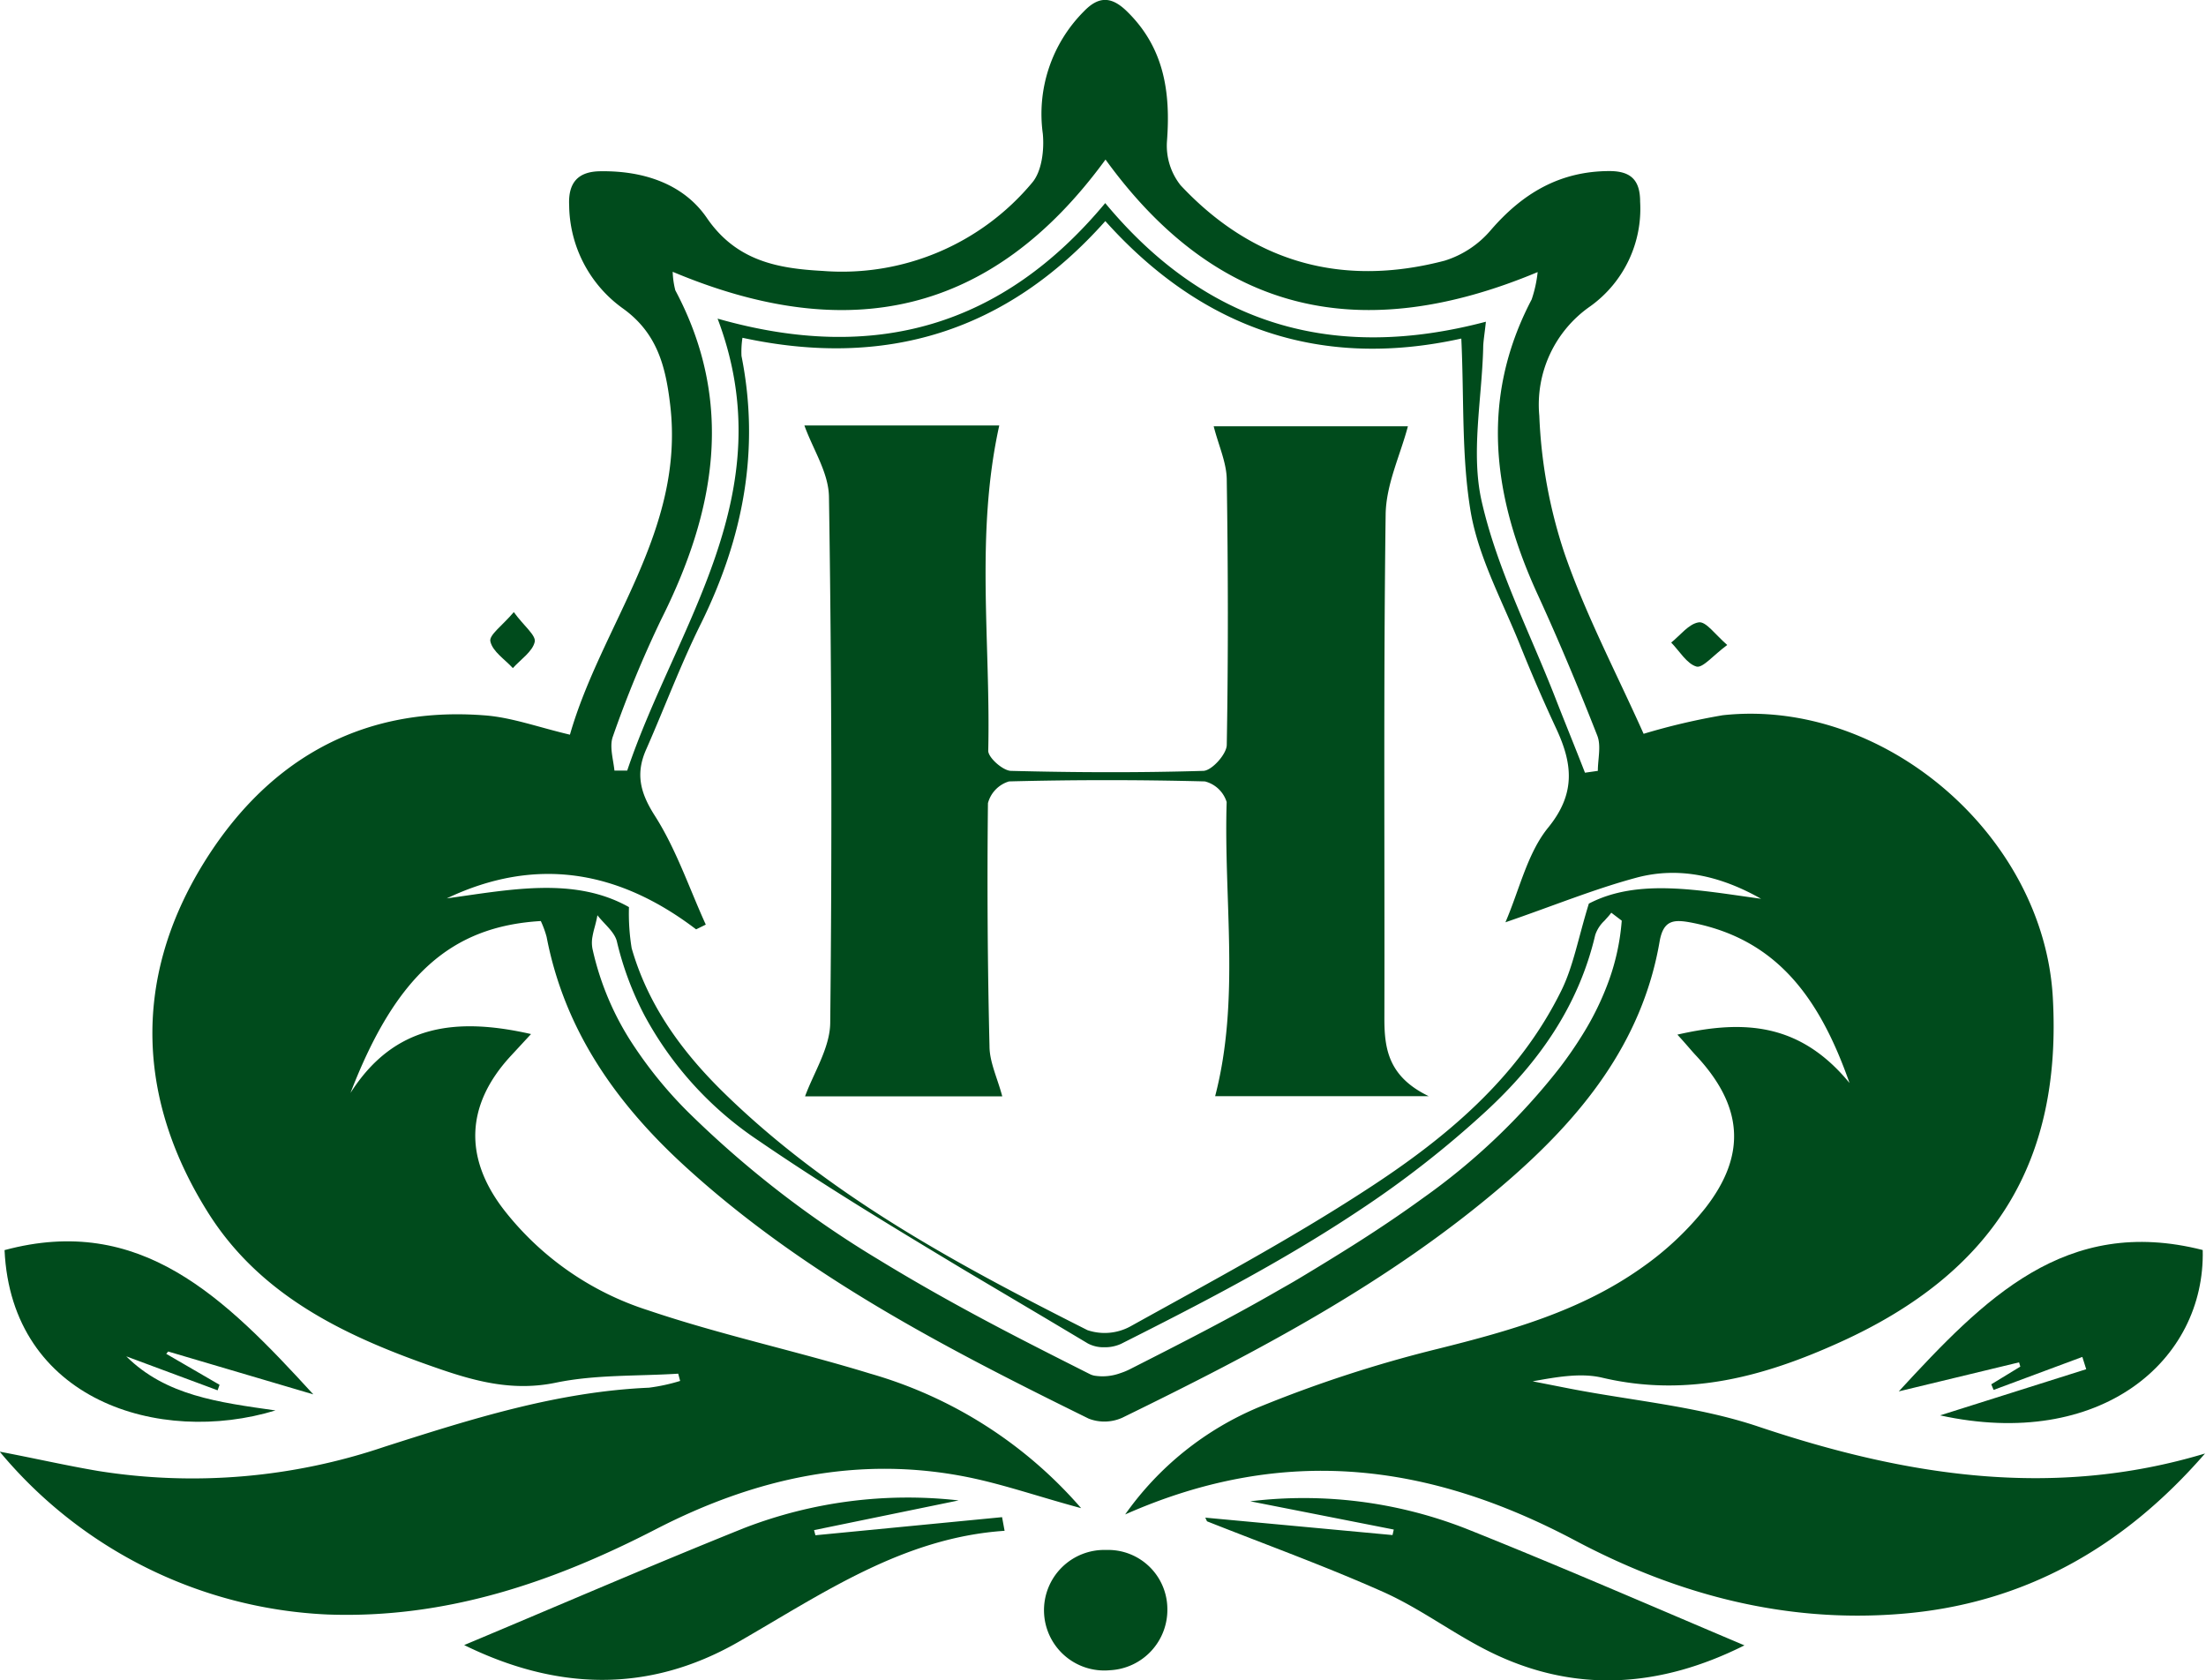 <svg id="Capa_1" data-name="Capa 1" xmlns="http://www.w3.org/2000/svg" viewBox="0 0 227.98 173.63"><defs><style>.cls-1{fill:#004b1c;}</style></defs><title>iso-color</title><path class="cls-1" d="M2456.57,285.22l-14.94,3.07,0.14,0.53,19.29-1.87,0.26,1.41c-10.52.71-18.83,6.5-27.5,11.48-9.48,5.44-19,4.92-28.35.33,9.67-4.05,19.29-8.22,29-12.12A46.9,46.9,0,0,1,2456.57,285.22Z" transform="translate(-2357.5 -130.15)"/><path class="cls-1" d="M2482.06,287l19.35,1.8,0.13-.57-14.83-2.92a46,46,0,0,1,22.25,2.81c9.65,3.85,19.17,8,28.82,12.08-8.66,4.34-17.58,5.09-26.6.52-3.67-1.86-7-4.38-10.75-6.05-6-2.67-12.11-4.88-18.19-7.29Z" transform="translate(-2357.5 -130.15)"/><path class="cls-1" d="M2585.14,259.34c0.28,11.43-10.57,20.72-27.14,17.09l15.1-4.77-0.4-1.27-9.17,3.41-0.24-.58,3-1.83-0.13-.44-12.43,3C2562.55,264.39,2570.93,255.73,2585.14,259.34Z" transform="translate(-2357.5 -130.15)"/><path class="cls-1" d="M2389.88,274.26l-15-4.43-0.2.24,5.51,3.2-0.2.57-9.44-3.51c4.09,4.06,9.52,4.75,15.42,5.59-12,3.66-27.29-1.06-28-16.57C2372,255.57,2380.67,264.19,2389.88,274.26Z" transform="translate(-2357.5 -130.15)"/><path class="cls-1" d="M2471.82,290.34a6.12,6.12,0,0,1,6.32,6,6.25,6.25,0,0,1-5.94,6.43A6.23,6.23,0,1,1,2471.82,290.34Z" transform="translate(-2357.5 -130.15)"/><path class="cls-1" d="M2410.6,193.41c1,1.4,2.32,2.4,2.16,3.08-0.22,1-1.46,1.82-2.26,2.71-0.83-.91-2.09-1.71-2.32-2.75C2408,195.79,2409.43,194.8,2410.6,193.41Z" transform="translate(-2357.5 -130.15)"/><path class="cls-1" d="M2536,196.81c-1.45,1.07-2.53,2.41-3.18,2.23-1-.29-1.75-1.6-2.61-2.48,0.94-.75,1.81-1.93,2.84-2.09C2533.8,194.35,2534.72,195.69,2536,196.81Z" transform="translate(-2357.5 -130.15)"/><path class="cls-1" d="M2539.19,277.58c-6.2-2.08-12.9-2.65-19.38-3.9l-3.92-.77c2.5-.45,5-0.9,7.21-0.37,8.76,2.06,16.73-.11,24.62-3.7,15.8-7.18,22.88-18.55,21.93-35.58-0.93-16.79-17.51-31-34.11-29.19a67.73,67.73,0,0,0-8.18,1.92c-2.83-6.33-6-12.33-8.18-18.66a51.26,51.26,0,0,1-2.6-14.21,12.37,12.37,0,0,1,5.29-11.33A12.4,12.4,0,0,0,2527,151c0-2.22-.94-3.16-3.14-3.17-5.15,0-9,2.29-12.29,6.1a10.25,10.25,0,0,1-4.77,3.16c-10.57,2.77-19.8.21-27.29-7.79a6.59,6.59,0,0,1-1.41-4.54c0.39-5.09-.29-9.69-4.14-13.44-1.56-1.52-2.88-1.62-4.44,0a15,15,0,0,0-4.25,12.65c0.16,1.67-.1,3.9-1.11,5.07a25.59,25.59,0,0,1-21.64,9.11c-4.6-.25-8.93-1-12-5.52-2.41-3.48-6.52-4.84-10.92-4.78-2.43,0-3.39,1.25-3.28,3.52a13.28,13.28,0,0,0,5.5,10.62c3.59,2.55,4.47,6,4.94,10,1.55,13-7.1,22.72-10.36,34.09-3.31-.78-6.06-1.8-8.86-2-13.09-1-22.85,5-29.32,15.81-7,11.72-6.47,24,.73,35.5,5.52,8.85,14.55,13,24,16.25,3.92,1.35,7.72,2.3,12,1.41,4.1-.85,8.42-0.66,12.64-0.93l0.2,0.75a19,19,0,0,1-3.23.7c-9.47.41-18.37,3.24-27.31,6.1a61.86,61.86,0,0,1-29.58,2.51c-3.31-.56-6.58-1.31-10.2-2a46.76,46.76,0,0,0,33.88,16.83c12.27,0.45,23.35-3.35,34-8.85,10.17-5.23,20.85-7.64,32.24-5.33,3.67,0.75,7.24,2,11.64,3.19a45.34,45.34,0,0,0-21.78-13.9c-7.62-2.34-15.44-4-23-6.56a30.71,30.71,0,0,1-14.87-10.37c-4.19-5.43-3.92-10.89.7-15.9l2.1-2.27c-7.76-1.76-14.15-1-18.66,6.09,4.69-12.16,10.4-17.22,19.67-17.77a10.13,10.13,0,0,1,.6,1.64c1.85,9.63,7.17,17.17,14.24,23.65,12.32,11.28,27,18.86,41.79,26.14a4.5,4.5,0,0,0,3.47-.1c13.94-6.81,27.67-14,39.52-24.2,7.8-6.7,14.19-14.48,16-25,0.4-2.3,1.51-2.32,3.43-1.94,8.71,1.74,13.11,7.76,16.2,16.55-5.09-6.19-10.87-6.58-17.79-5,1,1.09,1.43,1.64,1.93,2.17,4.84,5.19,5.28,10.23.93,15.79a31.37,31.37,0,0,1-6.52,6.11c-6.32,4.49-13.63,6.54-21.08,8.4a132.39,132.39,0,0,0-18.44,6,32,32,0,0,0-13.89,11.12c16.68-7.38,31.72-5.16,46.54,2.71,10.42,5.53,21.6,8.53,33.55,7.57,12.82-1,23.12-6.92,31.51-16.58C2569.65,285.11,2554.43,282.7,2539.19,277.58Zm-118.35-71.32a116.46,116.46,0,0,1,5-12.11c5.6-11.17,7.62-22.4,1.45-34a8.72,8.72,0,0,1-.27-1.91c18,7.57,32.92,4.58,44.73-11.6,11.71,16.17,26.67,19.15,44.66,11.63a13,13,0,0,1-.62,2.83c-5.42,10.33-4,20.47.67,30.6,2.18,4.76,4.2,9.6,6.11,14.47,0.42,1.06.06,2.43,0.06,3.65l-1.33.19c-1-2.58-2.06-5.16-3.07-7.75-2.62-6.72-6-13.28-7.59-20.23-1.16-5,0-10.56.14-15.88,0-.7.14-1.4,0.28-2.75-15.75,4.16-28.87.36-39.34-12.26-10.61,12.74-23.82,16.57-40.06,11.94,6.86,18.14-4.31,31.73-9.34,46.71l-1.32,0C2420.88,208.62,2420.46,207.29,2420.84,206.26Zm102.95,25.18a29.59,29.59,0,0,1-2.71,5.59,42,42,0,0,1-2.39,3.47A67.19,67.19,0,0,1,2504.52,254c-2.34,1.7-4.75,3.31-7.2,4.86-1.84,1.16-3.7,2.3-5.57,3.42-0.71.43-1.43,0.83-2.15,1.24-5,2.89-10.17,5.52-15.33,8.14a6.93,6.93,0,0,1-1,.41,5.34,5.34,0,0,1-2.7.25,2,2,0,0,1-.43-0.15c-3.71-1.87-7.42-3.74-11.08-5.7s-7.27-4-10.78-6.15a105.64,105.64,0,0,1-19.66-15.23,43.55,43.55,0,0,1-5.51-6.69,29.49,29.49,0,0,1-4.38-10.19,3.34,3.34,0,0,1,0-1.26c0.05-.29.12-0.59,0.2-0.88s0.24-.89.31-1.33h0c0.67,0.88,1.73,1.68,2,2.66a32.57,32.57,0,0,0,2.89,7.74,36.16,36.16,0,0,0,11.77,12.9c6.86,4.7,14,9,21.14,13.3l8.6,5.1,4.29,2.56a3.43,3.43,0,0,0,1.69.39,4,4,0,0,0,1.73-.35c5.86-2.95,11.69-5.94,17.33-9.25,2.42-1.42,4.8-2.89,7.13-4.44a103.39,103.39,0,0,0,13.29-10.38c5.41-5,9.54-10.85,11.26-18.19a3.55,3.55,0,0,1,.94-1.46l0.25-.28c0.17-.18.33-0.37,0.47-0.56h0l0.54,0.41,0.54,0.41A23.52,23.52,0,0,1,2523.79,231.44Zm-2.09-7.9c-1.11,3.6-1.61,6.5-2.85,9-4.46,9.05-12,15.3-20.24,20.63-7.84,5.1-16.12,9.53-24.3,14.07a5.55,5.55,0,0,1-4.43.38c-13.4-6.76-26.63-13.85-37.51-24.47-4.34-4.23-7.88-9.05-9.59-15a22.3,22.3,0,0,1-.28-4.25c-5.63-3.17-12.25-1.81-18.83-.9,9.25-4.4,17.79-2.88,25.77,3.2l1-.49c-1.72-3.78-3.06-7.8-5.27-11.26-1.54-2.41-2-4.38-.87-6.89,1.91-4.34,3.57-8.8,5.66-13,4.33-8.8,6.11-17.91,4.17-27.62a9.51,9.51,0,0,1,.1-1.88c14.75,3.19,27.28-.58,37.5-12.06,10.17,11.34,22.51,15.3,36.79,12.14,0.3,6.29,0,12.31,1,18.08,0.85,4.69,3.27,9.11,5.08,13.62q1.74,4.34,3.72,8.59c1.68,3.6,2.08,6.69-.82,10.25-2.15,2.64-2.95,6.37-4.42,9.79,5-1.72,9.16-3.43,13.5-4.6,4.5-1.22,8.84-.14,12.92,2.17C2533.14,222.17,2526.78,220.88,2521.7,223.54Z" transform="translate(-2357.5 -130.15)"/><path class="cls-1" d="M2440.63,174.12h20.14c-2.49,11.24-.88,22.47-1.14,33.63,0,0.7,1.51,2.05,2.35,2.07,6.62,0.17,13.25.2,19.86,0,0.88,0,2.43-1.73,2.44-2.68,0.16-9.12.14-18.24,0-27.36,0-1.79-.84-3.56-1.35-5.57H2503c-0.79,3-2.26,6-2.3,9.12-0.23,17.37-.09,34.74-0.13,52.11,0,3.14.44,6,4.58,8h-22.07c2.6-10,.87-20.27,1.19-30.4a3.17,3.17,0,0,0-2.25-2.13q-10.12-.26-20.24,0a3.2,3.2,0,0,0-2.18,2.25q-0.14,12.55.16,25.1c0,1.66.82,3.31,1.32,5.2H2440.7c0.86-2.38,2.57-5,2.6-7.59q0.29-27.17-.13-54.35C2443.14,179,2441.53,176.63,2440.63,174.12Z" transform="translate(-2357.5 -130.15)"/></svg>